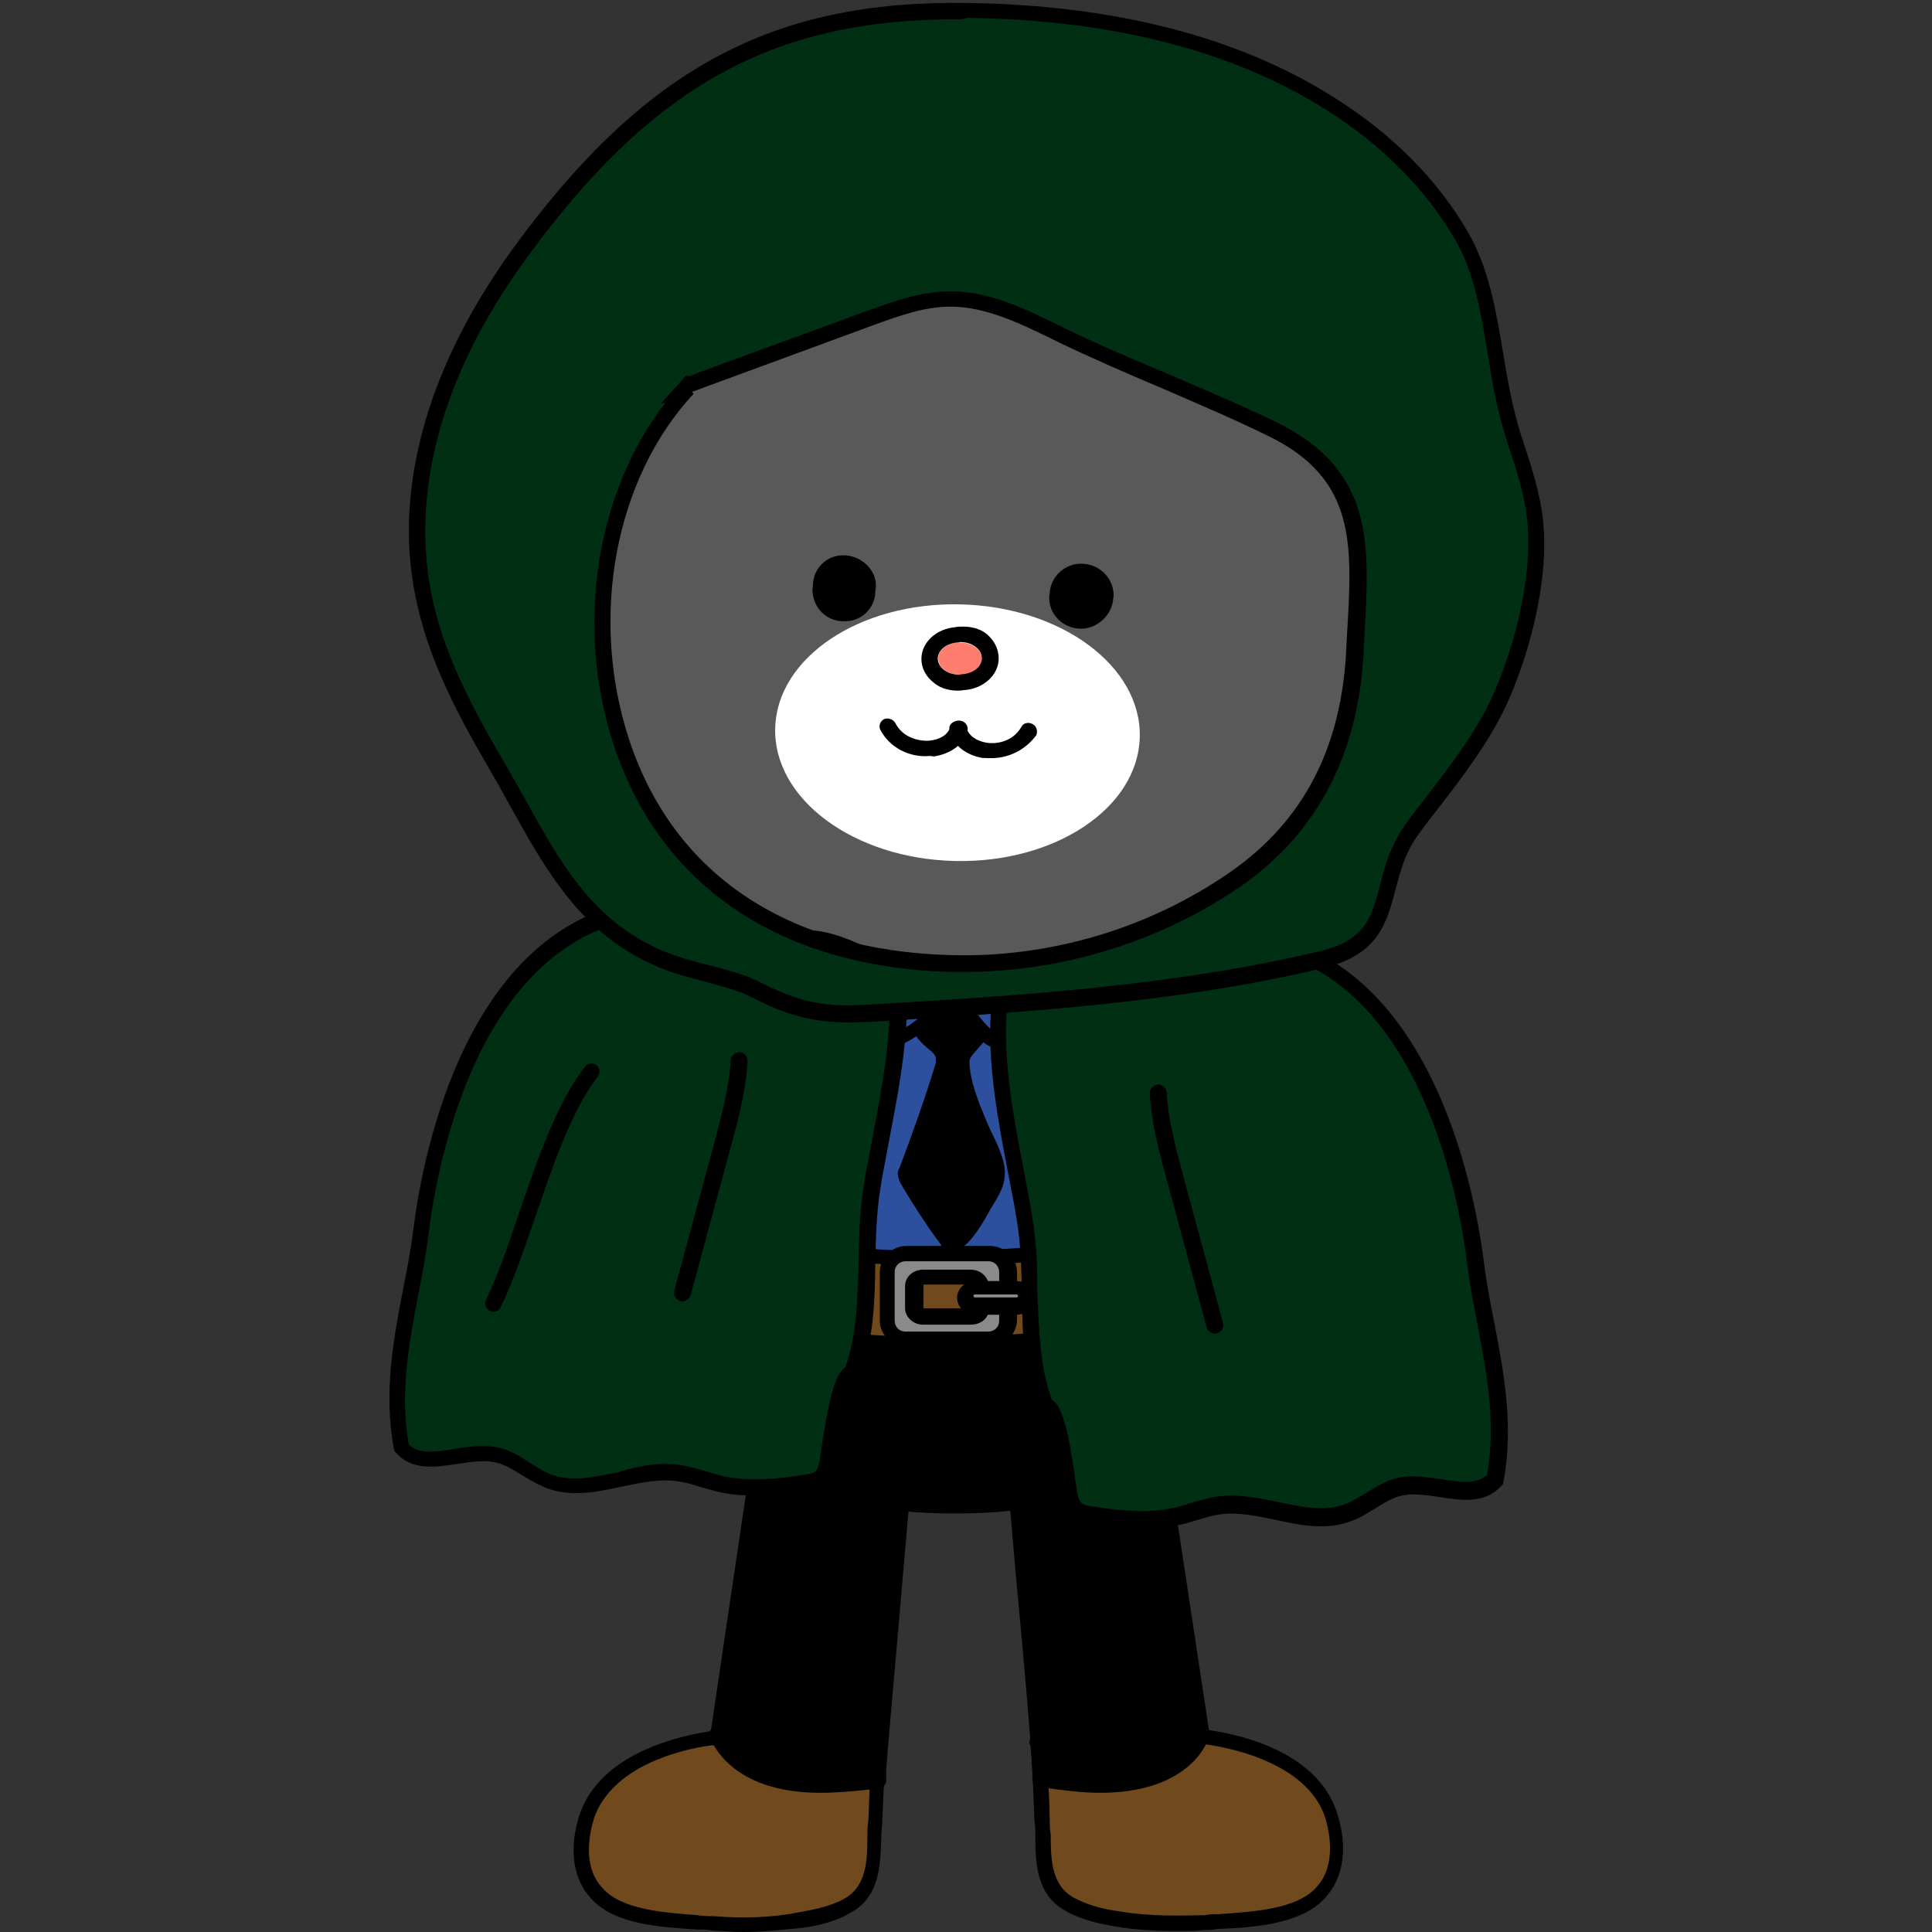<?xml version="1.0" encoding="utf-8"?>
<!-- Generator: Adobe Illustrator 26.5.0, SVG Export Plug-In . SVG Version: 6.00 Build 0)  -->
<svg version="1.1" id="레이어_5" xmlns="http://www.w3.org/2000/svg" xmlns:xlink="http://www.w3.org/1999/xlink" x="0px"
	 y="0px" viewBox="0 0 390 390" style="enable-background:new 0 0 390 390;" xml:space="preserve">
<rect x="0" y="0" width="390" height="390" fill="#333333" stroke="none"/>
<g>
	<g>
		<path style="fill:#704A1C;" d="M144.6,350.2c0,0.3-0.3,0.5-0.5,0.5s-20.9,2.2-25.6,15.9c-1.7,5-2,11.2,2,15.4
			c5,5.9,16.4,5.6,23.6,6.2c5.9,0.5,12,0.3,17.8-0.8c3.3-0.5,6.9-1.2,9.7-3c6.2-3.4,5.1-10.9,5.5-17c0-1.1,0.5-15.4,0.8-15.4
			C177.9,351.8,144.6,350.2,144.6,350.2z"/>
		<path d="M150,390c-2,0-4.2-0.2-6.2-0.3c-0.9-0.2-2-0.2-3.1-0.2c-7.2-0.5-16.7-0.9-21.5-6.4c-3.6-3.9-4.4-10.1-2.2-16.8
			c4.5-13.3,22.5-16.2,26.2-16.8c0.2-0.2,0.2-0.2,0.2-0.2c0.3-0.3,0.8-0.5,1.1-0.5l31.7,1.6c0.5,0,0.8,0,1.1,0.2c0.2,0,0.2,0,0.2,0
			l0,0c1.1,0.2,1.6,0.5,1.6,1.6c0,0.2,0,0.3-0.2,0.5c-0.2,1.7-0.8,13.9-0.8,15c0,0.9-0.2,2-0.2,3c-0.2,5.6-0.2,12.2-6.2,15.4
			c-3.1,1.9-7,2.7-10,3.1C158.1,389.5,154.2,390,150,390z M145.3,351.8c-0.5,0.3-0.8,0.5-1.4,0.5c-0.2,0-19.7,2-24,14.8
			c-0.8,2.7-2.5,9.5,1.7,14c3.9,4.5,12.8,5,19.2,5.5c1.1,0.2,2.2,0.2,3.3,0.2c5.9,0.5,11.9,0.3,17.3-0.8c2.8-0.5,6.4-1.2,9-2.7
			c4.5-2.5,4.7-7.6,4.7-12.8c0-0.9,0-2,0.2-3c0-0.5,0.2-4.5,0.3-8.1c0.2-1.9,0.2-3.7,0.3-5.1c0-0.3,0-0.5,0-0.8
			C170.8,353,155,352.3,145.3,351.8z M178.3,353.3c-0.2,0-0.3,0.2-0.5,0.2C177.9,353.3,177.9,353.3,178.3,353.3z M144.1,349.3
			c-0.2,0-0.2,0-0.2,0H144.1z"/>
	</g>
	<g>
		<path d="M177.6,357.1c0-3.3,5-58.3,5.5-66.3l-28.4-6.2l-9.7,64.1l-0.3,1.2c0,0,4.7,14.5,32.8,8.7L177.6,357.1L177.6,357.1z"/>
		<path d="M165.6,361.9c-18.4,0-22-10.6-22.3-11.2c-0.2-0.2-0.2-0.5,0-0.8l0.3-1.2l9.5-64.1c0.2-0.5,0.3-0.8,0.6-0.9
			c0.3-0.2,0.8-0.3,1.2-0.2l28.4,6.2c0.8,0.2,1.2,0.8,1.2,1.6c-0.2,3.3-1.2,15.1-2.3,27.5c-1.4,16.5-3.3,37-3.3,38.7v1.9
			c0,0.8-0.5,1.2-1.2,1.6C173.3,361.5,169.2,361.9,165.6,361.9z M177.6,359.1L177.6,359.1L177.6,359.1z M146.4,350.1
			c0.8,2,6.4,11.9,29.6,7.6v-0.6c0-1.9,1.7-20.7,3.3-39c0.9-11.1,1.9-21.7,2.2-26.1l-25.6-5.6l-9.4,62.6L146.4,350.1z"/>
	</g>
	<g>
		<g>
			<path style="fill:#704A1C;" d="M209.8,351.8c0.3,0,0.8,14.5,0.8,15.4c0.3,6.2-0.8,13.6,5.5,17c3,1.6,6.2,2.5,9.7,3
				c5.9,1.1,12,1.1,17.8,0.8c7.2-0.5,18.6-0.5,23.6-6.2c3.9-4.2,3.6-10.5,2-15.4c-4.4-13.6-25.1-15.8-25.4-15.8
				c-0.3,0-0.5-0.3-0.5-0.5C243,350.2,209.8,351.8,209.8,351.8z"/>
			<path d="M237.5,389.8c-3.9,0-8.1-0.2-12.3-0.9c-2.8-0.5-6.6-1.2-10-3.1c-6.1-3.3-6.2-9.8-6.2-15.4c0-0.9,0-2-0.2-3
				c0-1.2-0.5-13.4-0.8-15.1c-0.2-0.2-0.2-0.3-0.2-0.5c0-0.8,0.6-1.6,1.4-1.6c11.1-0.5,32.1-1.6,33.1-1.6h0.2c0.5,0,0.9,0.2,1.2,0.6
				c3.9,0.5,22,3.4,26.2,16.8c2.2,6.7,1.4,12.9-2.3,17c-4.8,5.5-14.7,6.1-22,6.4c-0.9,0.2-1.9,0.2-2.7,0.2
				C241.7,389.8,239.6,389.8,237.5,389.8z M211.3,353.3c0,0.2,0,0.5,0,0.8c0.2,1.4,0.2,3.3,0.3,5.1c0.2,3.7,0.3,7.6,0.3,8.1
				c0,0.9,0,1.9,0.2,3c0,5.3,0.2,10.3,4.7,12.8c2.3,1.2,5.1,2.2,9,2.7c6.2,1.1,12.6,0.9,17.5,0.8c0.8-0.2,1.7-0.2,2.7-0.2
				c6.7-0.5,15.8-0.9,19.8-5.5c4.1-4.5,2.5-11.4,1.7-14c-4.1-12.6-23.9-14.7-24.2-14.8l0,0c-0.5,0-0.9-0.2-1.2-0.5
				c-0.2,0-0.3,0-0.5,0L211.3,353.3z M209.1,353.3c0.2,0.2,0.3,0.2,0.5,0.2C209.4,353.3,209.3,353.3,209.1,353.3z M243.3,349.3h0.2
				C243.5,349.3,243.5,349.3,243.3,349.3z"/>
		</g>
		<g>
			<path d="M209.9,357.1c0-3.3-5-58.3-5.5-66.3l28.4-6.2l9.7,64.1l0.3,1.2c0,0-4.7,14.5-32.8,8.7L209.9,357.1L209.9,357.1z"/>
			<path d="M222.1,361.9c-3.6,0-7.6-0.5-12.5-1.2c-0.8-0.2-1.2-0.8-1.2-1.6v-1.9c0-1.9-1.7-22.3-3.3-38.8c-1.1-12.3-2-24-2.3-27.5
				c0-0.8,0.5-1.4,1.2-1.6l28.4-6.2c0.5-0.2,0.8,0,1.2,0.2c0.3,0.2,0.6,0.6,0.6,0.9l9.7,64.1l0.2,1.2c0,0.2,0,0.5,0,0.8
				C244.1,351.2,240.5,361.9,222.1,361.9z M211.5,357.7c23.1,4.2,28.7-5.8,29.6-7.6l-0.2-0.9l-9.4-62.7l-25.6,5.6
				c0.3,4.5,1.2,15,2.2,26.1c1.6,18.3,3.3,37.1,3.3,39L211.5,357.7L211.5,357.7z"/>
		</g>
	</g>
	<g>
		<g>
			<path style="fill:#2C4F9E;" d="M195.4,147.7c-14.4,0-27.6,1.9-27.6,1.9c-0.3,0-24.6,7.8-28.1,31.8c-2.2,15.8-5,24.5-7.6,33.7
				c-1.7,5.3-3.3,11.2-5.1,18.7c-3,12.8-0.8,33.4,11.2,48.4c11.5,14.2,29.8,21.4,54,21.4s42.4-7.2,54-21.4
				c12-15,14.5-35.6,11.2-48.4c-2-7.5-3.3-12.5-5-17.6c-2.5-8.3-5-16.2-8.1-34.8c-3.9-23.9-27.6-32-27.9-32
				C209.9,148.2,202.6,147.7,195.4,147.7z"/>
			<path d="M192,305c-24.8,0-43.4-7.3-55.2-22c-12.3-15.3-14.7-36.7-11.5-49.8c1.9-7.3,3.6-13.4,5.3-18.7l0.3-0.8
				c2.7-9,5.3-17.5,7.3-32.6c3.6-24.2,27-32.3,29.5-33.1l0,0c0.2,0,13.7-1.9,27.8-1.9c8,0,15.1,0.8,21.1,1.9l0,0
				c3.3,0.8,25.4,10.1,28.9,33.1c3.1,17.6,5.6,25.9,7.8,33.7l0.2,0.8c1.7,5.1,3,10.1,5,17.6c3.3,12.9,1.1,34-11.5,49.8
				C235.2,297.7,216.6,305,192,305z M168.1,151c-1.1,0.5-23.6,8.1-27,30.6c-2.2,15.3-4.8,24.3-7.5,33.1l-0.2,0.8
				c-1.7,5.5-3.3,11.4-5.1,18.7c-3,12.5-0.8,32.6,10.9,47.1c11.2,13.9,29,20.7,52.7,20.7c23.9,0,41.5-7,52.7-20.7
				c11.5-14.2,14.2-34.5,10.9-47.1c-1.9-7.5-3.3-12.5-4.8-17.6l-0.3-0.9c-2.3-8-4.8-16.2-8-34c-3.3-22.5-25.6-30.3-26.5-30.6
				c-5.6-1.2-12.8-1.9-20.4-1.9C182.2,149.2,169.2,150.9,168.1,151z"/>
		</g>
		<g>
			<path d="M127.6,261.3c0,0,30.1,11.5,67.4,10.1c0,0,25.9-1.1,38.1-4.2c0,0,22-4.8,23.6-5.9c0,0-5.1,22.3-22.2,31.8
				c0,0-15,11.5-42.1,10.9c0,0-26.2,0.5-42.1-10.8C149.7,293.1,132.2,282.5,127.6,261.3z"/>
			<path d="M194,305.5c-0.6,0-1.2,0-1.9,0c-1.1,0-26.8,0.5-43.1-11.1l-0.2-0.2c-5.5-3.6-18.7-14.2-22.9-32.9l-0.6-2.7l2.7,0.9
				c0.3,0.2,30.3,11.4,66.8,10c0.2,0,25.9-1.1,37.6-4.2c8.7-1.9,21.7-5,23.1-5.6l3.3-2.2l-0.9,3.7c-0.2,0.9-5.5,22.8-22.8,32.8
				C233.8,295.3,219.4,305.5,194,305.5z M192.1,302.5c26.2,0.5,41-10.5,41.2-10.6l0.2-0.2c12.8-7.2,18.6-22,20.6-28.1
				c-5.3,1.6-15.8,3.9-20.9,5c-12,3.3-37.3,4.2-38.2,4.4c-30.7,1.1-56.9-6.6-65.2-9.4c4.5,16.4,17,25.7,20.9,28.2
				c0.2,0.2,0.2,0.2,0.3,0.2l0,0C166.2,303,191.8,302.5,192.1,302.5z"/>
		</g>
	</g>
	<g>
		<g>
			<path style="fill:#704A1C;" d="M257.8,260.7c-76.9,24.3-132,0-132,0c-2-4.2,0-17.3,0-17.3s55.1,24.5,132,0
				C257.8,243.4,258.7,260.5,257.8,260.7z"/>
			<path d="M189.2,273c-10.1,0-19-0.8-26.4-1.7c-23.2-3-37-9-37.6-9.2c-0.3-0.2-0.6-0.5-0.8-0.8c-2-4.5-0.3-16.8-0.2-18.3
				c0.2-0.5,0.5-0.9,0.8-1.1c0.5-0.2,0.9-0.2,1.4,0s55.4,24,130.7-0.2c0.5-0.2,0.9-0.2,1.4,0.2c0.5,0.3,0.6,0.8,0.6,1.2
				c0.8,18.3,0.2,18.6-1.1,18.9l0,0C232.1,270.5,208.5,273,189.2,273z M127.2,259.6c6.1,2.5,58.5,22,129.5-0.2
				c0.2-2,0.2-8.1-0.2-14.2c-24.8,7.6-47.4,10.3-66.6,10.3c-33.1,0-56-7.6-62.6-10.1C126.8,249.6,126.3,256.5,127.2,259.6z
				 M257.8,260.7L257.8,260.7L257.8,260.7z"/>
		</g>
		<g>
			<path style="fill:#8A8A8A;" d="M199.8,253h-16.7c-2,0-3.9,1.6-3.9,3.7v9.8c0,1.9,1.7,3.7,3.9,3.7h16.7c2,0,3.9-1.6,3.9-3.7v-9.8
				C203.4,254.6,201.8,253,199.8,253z M198.2,264c0,1.1-0.8,1.6-2,1.6h-9.7c-1.1,0-2-0.8-2-1.6v-4.5c0-1.1,0.8-1.6,2-1.6h9.8
				c1.1,0,2,0.8,2,1.6v4.5H198.2z"/>
			<path d="M199.8,271.9h-16.7c-3,0-5.5-2.5-5.5-5.3v-9.8c0-3,2.5-5.3,5.5-5.3h16.7c3,0,5.5,2.5,5.5,5.3v9.8
				C205.1,269.6,202.6,271.9,199.8,271.9z M182.8,254.6c-1.1,0-2.2,0.8-2.2,2.2v9.8c0,1.1,0.8,2.2,2.2,2.2h16.7
				c1.1,0,2.2-0.8,2.2-2.2v-9.8c0-1.1-0.8-2.2-2.2-2.2L182.8,254.6L182.8,254.6z M196,267.4h-9.7c-2,0-3.6-1.6-3.6-3.3v-4.5
				c0-1.9,1.7-3.3,3.6-3.3h9.7c2,0,3.6,1.6,3.6,3.3v4.5C199.8,265.8,198.2,267.4,196,267.4z M186.7,259.3c-0.3,0-0.3,0-0.3,0.3v4.5
				h0.3h9.7c0.3,0,0.3,0,0.3-0.3v-4.5h-0.3H186.7z"/>
		</g>
		<g>
			<path style="fill:#8A8A8A;" d="M205.2,263.6h-8.4c-1.1,0-2-0.8-2-1.9l0,0c0-1.1,0.8-1.9,2-1.9h8.4c1.1,0,2,0.8,2,1.9l0,0
				C207.3,262.9,206.5,263.6,205.2,263.6z"/>
			<path d="M205.2,265.4h-8.4c-2,0-3.6-1.6-3.6-3.4c0-1.9,1.7-3.4,3.6-3.4h8.4c2,0,3.6,1.6,3.6,3.4
				C208.8,263.6,207.3,265.4,205.2,265.4z M196.8,261.3c-0.3,0-0.3,0.3-0.3,0.3c0,0.3,0.3,0.3,0.3,0.3h8.4c0.3,0,0.3-0.3,0.3-0.3
				c0-0.3-0.3-0.3-0.3-0.3H196.8z"/>
		</g>
	</g>
	<g>
		<path d="M188.1,212.3c0.3,0.3,0.5,0.5,0.8,1.1c0,0.5,0,0.8,0,1.2c-2.2,7.2-4.7,14.2-7.3,21.1c-0.3,0.5-0.5,1.1-0.3,1.6
			c0,0.5,0.3,1.1,0.5,1.6c2.5,4.2,5.1,8.3,8.1,12.3c0.3,0.5,0.5,0.8,1.1,1.1c3.9,1.9,8-6.7,9.4-9c1.7-2.7,3-5,2.2-8.6
			c-0.8-3.3-2.5-5.9-3.6-8.7c-1.4-3.4-3.3-8-3.3-11.7c0-0.5,0.3-1.1,0.8-1.6c1.4-1.6,3-3.3,3.9-5c0.8-1.9,1.7-4.2,0.8-6.2
			c-2-5-9-5-12.3-1.6c-1.4,1.2-2.7,3.3-3.9,4.8C182.6,207.5,185.6,210.3,188.1,212.3z"/>
		<g>
			<path style="fill:#2C4F9E;" d="M161.9,186.7c0,8.6,7.3,17.3,14.5,21.4c2.7,1.6,3.3,2.2,6.2,0.8c3.6-1.6,7.2-5,9.8-7.8
				c3,2.2,5.8,8,9.4,9c5,1.2,12-6.7,14.8-9.7c4.2-4.5,6.9-10.1,5-16.2c-4.4-12.3-18.6-17.3-30.9-16.8c-9,0.5-20.4,4.2-25.9,11.5
				C162.7,181.3,161.9,184.1,161.9,186.7z"/>
			<path d="M202.7,212c-0.5,0-1.1,0-1.7-0.3c-2.7-0.8-5-3.4-6.9-5.9c-0.8-0.8-1.4-1.9-2-2.5c-2.5,2.5-5.8,5.3-9,7
				c-3.3,1.6-4.7,1.1-7.6-0.8c-8-4.5-15.6-13.9-15.3-22.9l0,0c0-3.3,1.1-6.2,3-8.7c5.8-7.8,17.8-11.5,27.1-12
				c12.8-0.5,27.9,4.8,32.6,17.9c2,5.9,0.3,12-5.1,17.9C213.2,206.7,207.4,212,202.7,212z M192.1,199.2l1.1,0.8
				c1.4,1.1,2.5,2.5,3.6,4.1c1.7,2.2,3.3,4.2,5.1,4.8c2.5,0.8,7.2-2.5,13.1-9c4.7-5,5.9-10.1,4.4-14.7
				c-4.2-11.5-17.5-16.1-29.3-15.4c-8.4,0.3-19.5,3.7-24.6,10.8c-1.7,2.2-2.2,4.2-2.5,7c0,7.8,7.2,16.1,13.7,20
				c2.7,1.6,2.7,1.6,4.7,0.5c3-1.2,5.9-4.2,8.1-6.4L192.1,199.2z"/>
		</g>
	</g>
	<path d="M155.5,223.6c-0.3,0-0.3,0-0.5,0l-13.4-4.5c-0.8-0.3-1.4-1.1-1.1-1.9l2.2-9.4c0.3-0.8,0.8-1.2,1.7-1.2l27.1,2.5
		c0.8,0,1.4,0.8,1.4,1.6v9.4c0,0.8-0.5,1.6-1.4,1.6L155.5,223.6L155.5,223.6z M144.1,216.4l11.9,3.7l14-1.9v-6.4l-24.3-1.9
		L144.1,216.4z"/>
	<g>
		<g>
			<path style="fill-rule:evenodd;clip-rule:evenodd;fill:#FFC300;" d="M230.4,229.2c-2.7,0-5-0.9-6.9-2.8
				c-5.9-5.9-5.9-19.2-5.9-19.7v-1.1h1.1c8.1,0,10.6-3.1,10.8-3.1l0.9-1.2l0.9,1.2c0,0,2.5,3.1,10.8,3.1h1.1v1.1
				c0,0.6,0,13.9-5.9,19.7C235.3,228.1,233,229.2,230.4,229.2"/>
			<path d="M230.4,230.1c-3,0-5.6-0.9-7.6-3.1c-6.2-6.2-6.2-19-6.2-20.6v-1.1c0-0.6,0.5-0.9,1.1-0.9h1.1c7.5,0,9.8-2.7,9.8-2.7
				l0.9-1.2c0.2-0.3,0.5-0.5,0.8-0.5l0,0c0.3,0,0.6,0.2,0.8,0.5l0.9,1.2l0,0c0,0,2.3,2.7,9.8,2.7h1.1c0.6,0,1.1,0.5,1.1,0.9v1.1
				c0,1.4-0.2,14.4-6.2,20.6C236,229.2,233.3,230.1,230.4,230.1z M218.5,206.6L218.5,206.6c0,0.6,0,13.4,5.6,19
				c1.7,1.7,3.7,2.5,6.1,2.5s4.5-0.8,6.1-2.5c5.6-5.6,5.6-18.4,5.6-19l-0.2-0.2c-8.9,0-11.5-3.6-11.5-3.6l-0.2-0.2l-0.2,0.2
				C230,203.1,227.5,206.6,218.5,206.6L218.5,206.6z"/>
		</g>
		<path style="fill-rule:evenodd;clip-rule:evenodd;fill:#CC8025;" d="M234.7,218.6c0,2.2-2,2.7-4.5,2.7s-4.5-0.5-4.5-2.7
			s2-3.9,4.5-3.9S234.7,216.4,234.7,218.6"/>
		<path style="fill-rule:evenodd;clip-rule:evenodd;fill:#CC8025;" d="M224.9,216.1c-0.8,0-1.6-0.8-1.6-1.7s0.8-1.7,1.6-1.7
			s1.6,0.8,1.6,1.7S225.8,216.1,224.9,216.1"/>
		<path style="fill-rule:evenodd;clip-rule:evenodd;fill:#CC8025;" d="M236,212.5c-0.9,0-1.7,0.8-1.7,1.9s0.8,1.9,1.7,1.9
			s1.7-0.8,1.7-1.9S236.9,212.5,236,212.5"/>
		<path style="fill-rule:evenodd;clip-rule:evenodd;fill:#CC8025;" d="M228.3,213.7c-0.8,0-1.6-0.8-1.6-1.7s0.8-1.7,1.6-1.7
			s1.6,0.8,1.6,1.7S229.1,213.7,228.3,213.7"/>
		<path style="fill-rule:evenodd;clip-rule:evenodd;fill:#CC8025;" d="M232.4,210.5c-0.9,0-1.7,0.8-1.7,1.9c0,0.9,0.8,1.9,1.7,1.9
			s1.7-0.8,1.7-1.9S233.3,210.5,232.4,210.5"/>
	</g>
</g>
<g>
	<g>
		<g>
			<path style="fill:#595959;" d="M278,123.1c-2.1-5.3-3.3-10.6-3.7-16.2c-1.3-30.3-12.4-41.4-24.4-51.5c-15.8-13.3-40-13-49.8-12.8
				c-2.2,0-4.2,0.1-6.4-0.2c-9.6-0.8-33.9-2.6-50.5,9.7c-12.8,9.5-24.5,19.9-27.9,50c-0.6,5.6-2.4,10.9-4.8,15.9
				c-3.3,7-4.3,17-3.1,22.4c5.3,27.7,27,44.4,54.8,52.5c9.3,2.8,19.4,4.2,29.2,4.7c10.1,0.2,20.1-0.7,29.7-3
				c28.2-6.5,51.2-21.9,58.5-49.1C280.9,140.2,280.6,130.2,278,123.1z"/>
			<path d="M205.7,198.8c-4.7,0.4-9.4,0.5-14.2,0.5c-10.6-0.5-20.6-2.1-29.8-4.9c-31.7-9.4-51.1-27.8-56-53.7
				c-1.1-5.7-0.2-15.9,3.4-23.3c2.5-5.5,4.1-10.5,4.5-15.5c3.4-30.2,15-41.1,28.6-51.2c11.9-8.7,29.3-12.2,51.7-10
				c2,0.1,4.1,0.2,6.1,0.2c22.6-0.8,39.8,3.6,51,13.1C264,65,274.7,76.4,276,106.9c0.2,5,1.4,10,3.4,15.9l0,0
				c2.9,7.6,3.2,18.1,1.6,23.5c-6.7,25.5-27.5,42.8-59.7,50.4C216.4,197.5,211.1,198.3,205.7,198.8z M172.6,43.7
				c-11.7,1-21.2,4.2-28.5,9.6c-12.9,9.7-24,20-27.2,49c-0.6,5.2-2.1,10.7-4.9,16.4c-3.1,6.7-4.1,16.3-3.1,21.5
				c5.9,31.1,32.6,45,53.8,51.2c9,2.6,18.7,4.1,28.9,4.6c10.2,0.2,20-0.9,29.2-2.9c21.6-5,49.1-17.3,57.2-47.9
				c1.3-4.9,1-14.6-1.6-21.6l0,0c-2.2-5.9-3.5-11.4-3.7-16.7c-1.2-29.2-11.4-40-23.8-50.5c-10.5-8.9-26.9-13-48.6-12.2
				c-2.2,0-4.4,0.1-6.6-0.2C186,43.3,179,43.2,172.6,43.7z"/>
		</g>
		
			<ellipse transform="matrix(2.393749e-02 -1 1 2.393749e-02 40.656 337.558)" style="fill:#FFFFFF;" cx="193.2" cy="148" rx="25.9" ry="36.8"/>
		<g>
			<path style="fill-rule:evenodd;clip-rule:evenodd;fill:#FF7D6E;" d="M193.8,129.7c2.5,0,4.4,1.5,4.4,3.3c0,1.9-2,3.3-4.4,3.2
				c-2.5,0-4.4-1.5-4.4-3.3C189.4,131.2,191.3,129.6,193.8,129.7z"/>
			<path d="M193.2,129.7c0.2,0,0.3,0,0.6-0.1c2.5,0,4.4,1.5,4.4,3.3c0,1.7-1.7,3-3.9,3.2c-0.2,0-0.3,0-0.6,0.1
				c-2.5,0-4.4-1.5-4.4-3.3C189.4,131.2,191,129.9,193.2,129.7 M192.9,126.6L192.9,126.6c-3.9,0.3-6.9,3.1-6.9,6.4
				c0,1.9,0.9,3.6,2.6,4.9c1.3,1.1,3.3,1.6,5.2,1.5c0.3,0,0.6-0.1,0.9-0.1c3.9-0.3,6.9-3.1,6.9-6.4c0-1.9-0.9-3.6-2.4-4.9
				c-1.3-1.1-3.3-1.6-5.2-1.5C193.5,126.5,193.2,126.5,192.9,126.6L192.9,126.6z"/>
		</g>
		<g>
			<g>
				<path style="fill-rule:evenodd;clip-rule:evenodd;" d="M217.9,126.9L217.9,126.9c-3.6-0.2-6.2-3.1-6.1-6.4l0.1-0.8
					c0.2-3.4,3.2-6.1,6.7-5.9c3.6,0.2,6.2,3.1,6.2,6.4l-0.1,0.8C224.4,124.3,221.3,127.1,217.9,126.9"/>
			</g>
		</g>
		<g>
			<g>
				<path style="fill-rule:evenodd;clip-rule:evenodd;" d="M170.2,125.4L170.2,125.4c3.6,0.2,6.5-2.6,6.5-6.1l0.1-0.8
					c0.2-3.4-2.8-6.2-6.2-6.4c-3.6-0.2-6.5,2.6-6.5,6.1L164,119C164,122.5,166.7,125.4,170.2,125.4"/>
			</g>
		</g>
		<g>
			<path d="M187.7,152.6c-4.2,0.4-8.2-1.8-10-5.3c-0.4-0.8,0-1.7,0.7-2.1c0.8-0.4,1.9,0,2.3,0.7c1.5,3,4.8,3.8,7,3.6
				c1.7-0.2,3.6-0.9,4.2-2.9c0.2-0.8,1.1-1.3,2.1-1.1c0.9,0.2,1.5,1.1,1.3,1.9c-0.6,2.9-3.5,4.8-6.8,5.3
				C187.9,152.6,187.7,152.6,187.7,152.6z"/>
		</g>
		<g>
			<path d="M201.1,153c-0.9,0.1-1.9,0-2.8,0c-3.5-0.6-6.1-2.8-6.6-5.6c-0.3-0.9,0.4-1.7,1.4-1.8c0.9-0.1,1.7,0.4,2,1.2
				c0.4,1.9,2.3,2.8,3.9,3.1c2.2,0.4,5.5-0.2,7.2-3.2c0.4-0.8,1.5-1,2.3-0.5c0.8,0.4,1,1.5,0.7,2.2
				C207.2,151.1,204.3,152.7,201.1,153z"/>
		</g>
		<g>
			<path style="fill:#595959;" d="M209,53.2c4.9,1.3,14.9-8.1,8.5-14.2c-6.5-6.1-12.6,4.6-12.6,4.6s2.7-15.3-8.1-14.7
				c-10.8,0.5-7.3,12.7-7.3,12.7s-1.5-6.9-7.5-6.1c-12.1,1.7-8.6,14.2,0.4,17.3"/>
			<path d="M210.6,54.9c-0.8,0.1-1.4-0.1-2-0.1c-0.9-0.2-1.3-1.1-1.1-1.9c0.2-0.8,1.1-1.3,2.1-1.1c1.9,0.4,5.7-1.6,7.6-4.9
				c1-1.8,1.8-4.4-0.6-6.7c-1.2-1.1-2.3-1.5-3.5-1.4c-3,0.5-5.7,4.2-6.5,5.6c-0.4,0.6-1.3,1-1.9,0.8c-0.8-0.4-1.3-1.1-1.1-1.9
				c0.4-2.2,0.8-8.4-1.8-11.3c-1-1.1-2.5-1.7-4.6-1.6c-2.3,0-4,0.9-4.9,2.2c-2,2.5-1.1,6.8-0.9,8.1c0,0.2,0,0.3,0,0.5
				c0.3,0.9-0.3,1.7-1.2,2c-0.9,0.3-1.7-0.3-2-1c0,0,0-0.2,0-0.3c-0.3-1.1-1.7-5-5.4-4.6c-3.9,0.5-6,2.2-6.3,5
				c-0.3,3.1,2.3,7.6,7,9.2c0.8,0.2,1.3,1.3,1,2.1c-0.2,0.8-1.3,1.3-2.1,1c-5.7-2-9.7-7.5-9.2-12.6c0.3-2,1.6-6.8,9.1-7.9
				c2.3-0.4,4.1,0.2,5.6,1.4c0.2-1.6,0.6-3.1,1.8-4.4c1.7-2.2,4.1-3.4,7.5-3.5c3-0.1,5.4,0.7,7.2,2.7c2.1,2.3,2.7,5.7,3,8.7
				c1.5-1.3,3.4-2.6,5.6-3c1.6-0.3,3.9-0.1,6.3,2.2c3.1,2.8,3.4,6.7,1.2,10.5C218,51.6,214.2,54.6,210.6,54.9z"/>
		</g>
	</g>
</g>
<g>
	<g>
		<path style="fill:#012F14;" d="M171.9,277.3c-2.7,0-4.5,15.8-4.8,17.7c-0.2,1.1-0.4,2.2-1.2,3c-0.8,0.9-2.2,1.1-3.4,1.3
			c-5.8,0.9-11.7,1.5-17.4,0.2c-2.8-0.6-5.4-1.7-8.2-2.1c-8.8-1.2-18,4.6-26.2,1.4c-3.6-1.4-6.6-4.4-10.4-5.2
			c-6.5-1.4-14.8,3.6-19.3-1.4c-2.8-15.3,2.1-29.3,4-44.2c3.4-26.3,15.7-61.9,46.8-64.8c10.9-1,21.4,2.8,31.2,6.4
			c5.5,0,13.4,4.5,18.1,7c1.1,14.6-2.8,28.9-5.2,43.2C173.9,252.6,176.5,265.3,171.9,277.3z"/>
		<path d="M152.3,301.9c-2.5,0-5-0.2-7.5-0.8c-1.1-0.3-2.2-0.6-3.3-0.9c-1.6-0.5-3.2-1-4.8-1.2c-3.6-0.5-7.3,0.3-11.2,1.1
			c-5.1,1.1-10.4,2.2-15.4,0.2c-1.7-0.7-3.2-1.6-4.7-2.5c-1.8-1.1-3.5-2.2-5.4-2.6c-2.3-0.5-5-0.1-7.6,0.3
			c-4.6,0.7-9.3,1.4-12.5-2.3l-0.3-0.3l-0.1-0.5c-2.1-11.3-0.1-22,1.9-32.3c0.8-4,1.6-8.2,2.1-12.4c1.9-14.7,10.9-62.7,48.3-66.3
			c11.5-1.1,22.7,3,31.7,6.4c5.7,0.1,13.1,4.2,18,6.9l1.3,0.7l0.1,0.9c0.9,11.5-1.3,22.8-3.4,33.8c-0.6,3.3-1.3,6.6-1.8,9.9
			c-0.8,5-0.9,10-1,14.9c-0.1,7.6-0.3,15.4-3.1,22.9l-0.4,1.1h-0.8c-0.6,0.8-1.8,3.8-3.3,14.6c-0.1,0.8-0.2,1.4-0.3,1.7
			c-0.2,1.1-0.5,2.7-1.6,3.8c-1.3,1.4-3.1,1.6-4.3,1.8C159.5,301.4,156,301.9,152.3,301.9z M134.4,295.5c0.9,0,1.9,0.1,2.8,0.2
			c1.8,0.3,3.6,0.8,5.3,1.3c1,0.3,2.1,0.6,3.1,0.9c5.6,1.3,11.6,0.6,16.7-0.2c1-0.2,2-0.3,2.4-0.8c0.4-0.4,0.6-1.2,0.8-2.2
			c0-0.3,0.1-0.8,0.2-1.5c1.6-11.1,2.9-15.9,4.9-17.1c2.4-6.7,2.5-13.7,2.7-21c0.1-5,0.2-10.2,1-15.4c0.5-3.3,1.2-6.6,1.8-9.9
			c2-10.5,4.1-21.3,3.4-32c-4.5-2.5-11.7-6.4-16.5-6.4l-0.6-0.1c-8.7-3.3-19.6-7.4-30.5-6.3c-34.9,3.3-43.5,49.3-45.3,63.4
			c-0.5,4.3-1.3,8.5-2.1,12.6c-2,10.4-3.8,20.2-2,30.6c2.1,2,5.4,1.5,9.2,0.9c2.9-0.5,5.9-0.9,8.8-0.3c2.5,0.5,4.5,1.8,6.5,3.1
			c1.4,0.9,2.7,1.7,4.1,2.3c4.2,1.6,8.7,0.6,13.6-0.4C128,296.2,131.1,295.5,134.4,295.5z"/>
	</g>
	<path d="M137.7,262.7c-0.1,0-0.3,0-0.4-0.1c-0.9-0.2-1.4-1.2-1.2-2l8.2-30.3c1.4-5.3,2.9-10.8,3.2-16.3c0.1-0.9,0.9-1.6,1.8-1.6
		c0.9,0,1.6,0.8,1.6,1.8c-0.3,5.9-1.8,11.5-3.3,17l-8.2,30.3C139.1,262.2,138.5,262.7,137.7,262.7z"/>
	<path d="M99.6,264.8c-0.2,0-0.5-0.1-0.7-0.2c-0.8-0.4-1.2-1.4-0.8-2.2c2.3-4.7,4.5-11,6.7-17.6c3.8-11,7.7-22.4,13.3-29.5
		c0.6-0.7,1.6-0.8,2.3-0.3c0.7,0.6,0.8,1.6,0.3,2.3c-5.2,6.6-9,17.7-12.7,28.5c-2.3,6.7-4.5,13.1-6.9,18
		C100.8,264.5,100.2,264.8,99.6,264.8z"/>
</g>
<g>
	<g>
		<path style="fill:#012F14;" d="M211,283.8c2.7,0,4.5,15.8,4.8,17.7c0.2,1.1,0.4,2.2,1.2,3c0.8,0.9,2.2,1.1,3.4,1.3
			c5.8,0.9,11.7,1.5,17.4,0.2c2.8-0.6,5.4-1.7,8.2-2.1c8.8-1.2,18,4.6,26.2,1.4c3.6-1.4,6.6-4.4,10.4-5.2c6.5-1.4,14.8,3.6,19.3-1.4
			c2.8-15.3-2.1-29.3-4-44.2c-3.4-26.3-15.7-61.9-46.8-64.8c-10.9-1-21.4,2.8-31.2,6.4c-5.5,0-13.4,4.5-18.1,7
			c-1.1,14.6,2.8,28.9,5.2,43.2C209.1,259.1,206.4,271.8,211,283.8z"/>
		<path d="M230.6,308.4c-3.7,0-7.2-0.5-10.5-1c-1.2-0.2-3-0.5-4.3-1.8c-1.1-1.2-1.4-2.7-1.6-3.8c-0.1-0.3-0.1-0.9-0.3-1.7
			c-1.5-10.8-2.7-13.8-3.3-14.6h-0.8l-0.4-1.1c-2.9-7.5-3-15.3-3.1-22.9c-0.1-4.9-0.2-10-1-14.9c-0.5-3.3-1.2-6.6-1.8-9.8
			c-2.1-11-4.3-22.3-3.4-33.8l0.1-0.9l1.3-0.7c4.9-2.7,12.3-6.8,18-6.9c9-3.4,20.1-7.5,31.7-6.4c37.3,3.5,46.4,51.6,48.3,66.3
			c0.5,4.2,1.3,8.4,2.1,12.4c2,10.4,4,21.1,1.9,32.3l-0.1,0.5l-0.3,0.3c-3.3,3.7-8,3-12.5,2.3c-2.6-0.4-5.3-0.8-7.6-0.3
			c-1.9,0.4-3.6,1.5-5.4,2.6c-1.5,0.9-3,1.9-4.7,2.5c-5.1,2-10.4,0.9-15.4-0.2c-3.9-0.8-7.6-1.6-11.2-1.1c-1.6,0.2-3.1,0.7-4.8,1.2
			c-1.1,0.3-2.2,0.7-3.3,0.9C235.6,308.2,233.1,308.4,230.6,308.4z M212.3,282.5c2.1,1.3,3.4,6.1,4.9,17.1c0.1,0.7,0.2,1.3,0.2,1.5
			c0.2,1,0.4,1.7,0.8,2.2c0.5,0.5,1.4,0.7,2.4,0.8c5.2,0.8,11.1,1.5,16.7,0.2c1-0.2,2.1-0.6,3.1-0.9c1.7-0.5,3.4-1,5.3-1.3
			c4.2-0.6,8.3,0.3,12.3,1.1c4.8,1,9.4,2,13.6,0.4c1.4-0.5,2.7-1.4,4.1-2.2c2-1.2,4-2.5,6.5-3.1c2.9-0.6,5.9-0.1,8.8,0.3
			c3.8,0.6,7.1,1.1,9.2-0.9c1.8-10.5,0-20.2-2-30.6c-0.8-4.1-1.6-8.3-2.1-12.6c-1.8-14-10.4-60.1-45.3-63.4
			c-10.9-1-21.8,3.1-30.5,6.3l-0.6,0.1c-4.8,0-12,3.9-16.5,6.4c-0.7,10.7,1.4,21.6,3.4,32c0.6,3.3,1.3,6.6,1.8,9.9
			c0.9,5.2,1,10.4,1,15.4C209.8,268.8,209.9,275.8,212.3,282.5z"/>
	</g>
	<path d="M245.2,269.2c-0.7,0-1.4-0.5-1.6-1.2l-8.2-30.3c-1.5-5.5-3-11.2-3.3-17c0-0.9,0.7-1.7,1.6-1.8c1,0,1.7,0.7,1.8,1.6
		c0.3,5.5,1.8,11,3.2,16.3l8.2,30.3c0.2,0.9-0.3,1.8-1.2,2C245.5,269.2,245.3,269.2,245.2,269.2z"/>
</g>
<g>
	<path style="fill:#012F14;" d="M305.5,88.2c-4.5-13.7-3.8-28.7-10.5-40.4c-6.3-10.9-15.7-19.9-26.3-26.6
		c-21.6-13.7-48.2-18.6-73.5-19C153.6,1.6,129.1,18,105,51.1c-10.7,14.8-18.9,31.9-20.5,50c-1.8,20.8,5.8,36.4,15.9,53.6
		c8.8,15,15.2,31.3,32.6,38.7c6.3,2.7,14.6,3.8,19.2,6.2c7.9,4.1,13.6,5.5,23,4.9c30.7-1.8,61.6-3.7,91.6-10.8
		c16.1-3.8,10.3-15.8,18.4-26.5c5.9-7.9,13-16.2,17.2-25.2c4.9-10.4,8.6-25.2,7.4-36.7c-0.5-5.4-2.3-10.7-4-15.8
		C305.8,89,305.7,88.6,305.5,88.2z M273.6,128.5c0,0.7-0.1,1.3-0.1,1.9c-0.8,19.6-8,35.8-24.1,47c-16.6,11.6-37.4,17.7-57.6,17.1
		c-30.3-0.9-56.4-14.3-66.3-44.7c-7.8-23.7-3.9-52.8,13.4-71.5c-0.4,0.5,0-0.3,0.1-0.6c-0.1,0-0.1,0-0.2,0.1
		c0.2-0.2,0.2-0.2,0.2-0.1c12.3-4.5,24.6-9,36.9-13.5c5.2-1.9,10.5-3.8,16-3.8c7.9,0,15.3,3.8,22.4,7.3c14,6.7,28.6,12.2,42.5,18.9
		C275.5,95.7,274.8,109.5,273.6,128.5z"/>
	<path d="M171.4,206.4c-7.3,0-12.8-1.5-19.9-5.2c-2.2-1.2-5.5-2-9-3c-3.4-0.9-7-1.8-10.1-3.2c-15.1-6.5-22.3-19.5-29.3-32.1
		c-1.4-2.5-2.7-4.9-4.1-7.3c-9.6-16.4-18.1-32.9-16.2-54.6c1.5-16.8,8.5-33.9,20.8-50.9C130,13.9,155.8,0,195.2,0.6
		c29.9,0.4,55,6.9,74.3,19.2c11.6,7.3,20.9,16.7,26.9,27.2c4.2,7.3,5.6,15.8,7,24.1c0.9,5.5,1.9,11.2,3.6,16.6l0.4,1.2
		c1.7,5.2,3.5,10.6,4.1,16.2c1.3,13-3.3,28.4-7.6,37.6c-3.5,7.4-8.8,14.3-13.9,20.9c-1.2,1.5-2.4,3.1-3.5,4.6
		c-2.8,3.7-3.8,7.6-4.8,11.4c-1.8,6.7-3.4,13.1-14.5,15.8c-30.2,7.2-61.5,9-91.9,10.9C174,206.3,172.7,206.4,171.4,206.4z
		 M192.9,3.9c-37.1,0-61.5,13.7-86.6,48.2c-12,16.4-18.8,33-20.2,49.2c-1.8,20.7,6,36.1,15.7,52.6c1.4,2.5,2.8,4.9,4.2,7.4
		c7,12.7,13.6,24.6,27.7,30.6c2.9,1.2,6.3,2.2,9.7,3c3.7,1,7.2,1.9,9.7,3.2c7.9,4.1,13.2,5.3,22.1,4.7c30.2-1.8,61.4-3.7,91.3-10.8
		c9.2-2.2,10.4-6.9,12.1-13.4c1-3.9,2.2-8.3,5.4-12.6c1.1-1.5,2.3-3.1,3.5-4.6c5-6.5,10.2-13.2,13.5-20.3c4.1-8.8,8.5-23.6,7.3-35.9
		c-0.5-5.3-2.2-10.5-3.9-15.5l-0.4-1.3c-1.8-5.6-2.8-11.4-3.7-17.1c-1.4-8.4-2.7-16.3-6.6-23c-5.8-10-14.7-19-25.8-26
		c-18.8-12-43.3-18.3-72.6-18.7C194.4,3.9,193.7,3.9,192.9,3.9z M194.6,196.2c-1,0-1.9,0-2.8,0c-34.4-1-58.5-17.3-67.9-45.8
		c-7.9-24-3.6-51.1,10.5-69.2l-1.1,0.4l5.2-5.8L139,76l2.3-0.9l0,0l33.9-12.4c5-1.8,10.7-3.9,16.6-3.9c0,0,0.1,0,0.1,0
		c7.7,0,14.7,3.4,21.5,6.7l1.6,0.8c6.8,3.3,13.9,6.3,20.8,9.2c7.2,3.1,14.6,6.2,21.8,9.7c19.9,9.7,18.9,24.6,17.8,43.5v0
		c0,0.7-0.1,1.3-0.1,1.9c-0.8,21.2-9.2,37.4-24.8,48.3C234.2,190.1,214.4,196.2,194.6,196.2z M140,79.5
		c-15.9,17.1-21.1,45.2-13,69.8c8.9,27.1,31.9,42.6,64.8,43.5c20.1,0.6,40.2-5.4,56.6-16.8c14.9-10.4,22.6-25.4,23.4-45.7
		c0-0.6,0.1-1.3,0.1-2c1.1-18.3,2-31.6-15.9-40.3c-7.1-3.5-14.5-6.6-21.6-9.7c-6.9-2.9-14-6-20.9-9.3l-1.6-0.8
		c-6.4-3.1-13.1-6.3-20-6.3c0,0-0.1,0-0.1,0c-5.3,0-10.4,1.9-15.4,3.7l-36.7,13.5L140,79.5C140,79.5,140,79.5,140,79.5L140,79.5z"/>
</g>
</svg>
